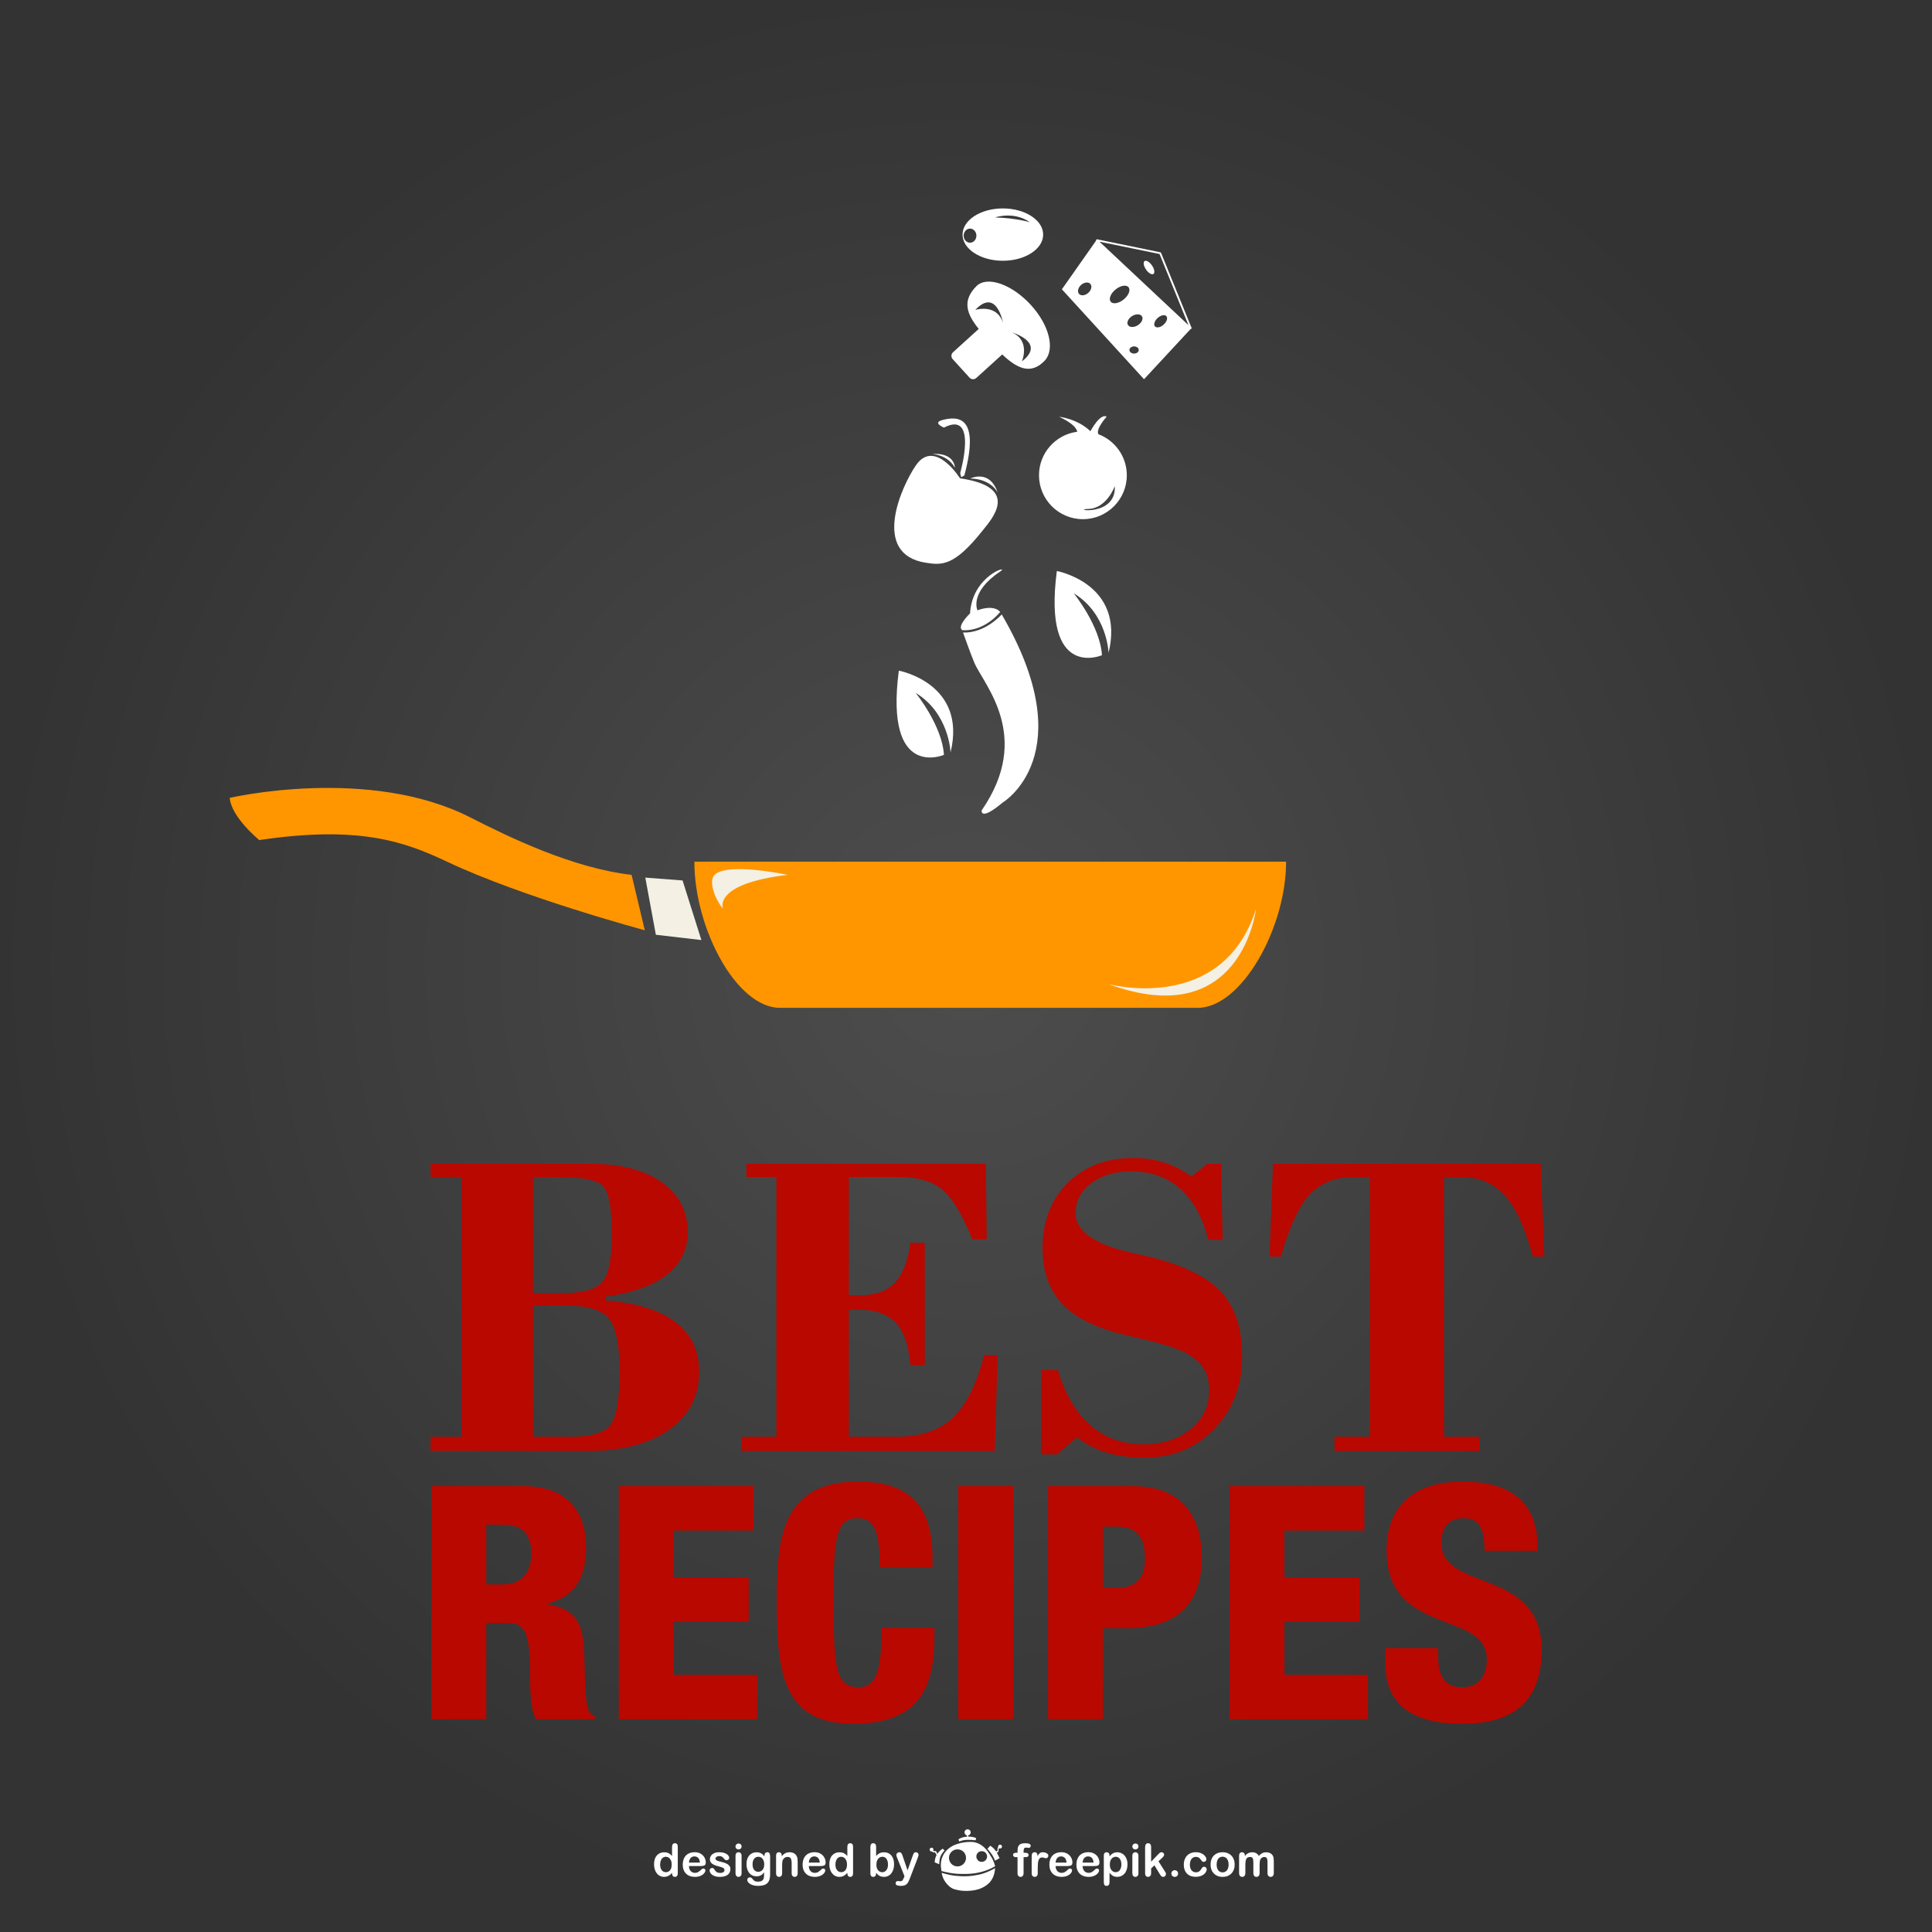 <?xml version="1.0" encoding="UTF-8" standalone="no"?>
<!-- Created with Inkscape (http://www.inkscape.org/) -->

<svg
   xmlns:dc="http://purl.org/dc/elements/1.1/"
   xmlns:cc="http://creativecommons.org/ns#"
   xmlns:rdf="http://www.w3.org/1999/02/22-rdf-syntax-ns#"
   xmlns:svg="http://www.w3.org/2000/svg"
   xmlns="http://www.w3.org/2000/svg"
   xmlns:sodipodi="http://sodipodi.sourceforge.net/DTD/sodipodi-0.dtd"
   xmlns:inkscape="http://www.inkscape.org/namespaces/inkscape"
   version="1.1"
   id="svg2"
   xml:space="preserve"
   width="140"
   height="140"
   viewBox="0 0 140 140"
   sodipodi:docname="logo.svg"
   inkscape:version="0.92.1 r15371"><rect x="0" y="0" width="140" height="140" fill="#808080" stroke="none"/><defs
     id="defs6"><radialGradient
       fx="0"
       fy="0"
       cx="0"
       cy="0"
       r="1"
       gradientUnits="userSpaceOnUse"
       gradientTransform="matrix(400,0,0,-400,400,400)"
       spreadMethod="pad"
       id="radialGradient28"><stop
         style="stop-opacity:1;stop-color:#4d4d4d"
         offset="0"
         id="stop24" /><stop
         style="stop-opacity:1;stop-color:#333333"
         offset="1"
         id="stop26" /></radialGradient><clipPath
       clipPathUnits="userSpaceOnUse"
       id="clipPath38"><path
         d="M 0,800 H 800 V 0 H 0 Z"
         id="path36"
         inkscape:connector-curvature="0" /></clipPath></defs><sodipodi:namedview
     pagecolor="#ffffff"
     bordercolor="#666666"
     borderopacity="1"
     objecttolerance="10"
     gridtolerance="10"
     guidetolerance="10"
     inkscape:pageopacity="0"
     inkscape:pageshadow="2"
     inkscape:window-width="1858"
     inkscape:window-height="1057"
     id="namedview4"
     showgrid="false"
     inkscape:zoom="3.5399997"
     inkscape:cx="166.66984"
     inkscape:cy="77.354949"
     inkscape:window-x="54"
     inkscape:window-y="-8"
     inkscape:window-maximized="1"
     inkscape:current-layer="g12" /><g
     id="g10"
     inkscape:groupmode="layer"
     inkscape:label="13"
     transform="matrix(1.333,0,0,-1.333,0,140)"><g
       id="g12"
       transform="scale(0.188)"><g
         id="g14"
         transform="scale(0.7)"><g
           id="g20"><g
             id="g22"><path
               d="M 0,0 H 800 V 800 H 0 Z"
               style="fill:url(#radialGradient28);stroke:none"
               id="path30"
               inkscape:connector-curvature="0" /></g></g></g></g><g
       id="g32"
       transform="scale(0.131)"><g
         transform="translate(288.143,444.154)"
         id="g40"><path
           inkscape:connector-curvature="0"
           id="path42"
           style="fill:#ff9600;fill-opacity:1;fill-rule:nonzero;stroke:none"
           d="m 0,0 c 0,-27.628 17.426,-60.655 35.556,-60.655 h 173.319 c 18.131,0 36.675,33.027 36.675,60.655" /></g><g
         transform="translate(283.249,436.364)"
         id="g44"><path
           inkscape:connector-curvature="0"
           id="path46"
           style="fill:#f4f0e4;fill-opacity:1;fill-rule:nonzero;stroke:none"
           d="m 0,0 -15.468,1.181 4.385,-23.718 18.887,-2.194 z" /></g><g
         transform="translate(262.1,438.682)"
         id="g48"><path
           inkscape:connector-curvature="0"
           id="path50"
           style="fill:#ff9600;fill-opacity:1;fill-rule:nonzero;stroke:none"
           d="m 0,0 5.471,-22.979 c 0,0 -50.648,13.587 -82.069,28.451 -17.723,8.382 -36.548,15.1 -77.91,8.971 0,0 -11.6,9.411 -12.257,17.51 0,0 57.576,13.395 99.796,-8.099 C -51.129,15.792 -24.73,2.845 0,0" /></g><g
         transform="translate(521.216,424.566)"
         id="g52"><path
           inkscape:connector-curvature="0"
           id="path54"
           style="fill:#f4f0e4;fill-opacity:1;fill-rule:nonzero;stroke:none"
           d="m 0,0 c 0,0 -5.837,-51.613 -61.276,-31.187 0,0 47.27,-12.913 61.276,31.187" /></g><g
         transform="translate(326.877,438.682)"
         id="g56"><path
           inkscape:connector-curvature="0"
           id="path58"
           style="fill:#f4f0e4;fill-opacity:1;fill-rule:nonzero;stroke:none"
           d="m 0,0 c 0,0 -24.982,5.363 -30.346,0 -2.571,-2.569 0,-9.775 3.501,-14.116 0,0 -4.669,10.395 26.845,14.116" /></g><g
         transform="translate(424.061,651.77)"
         id="g60"><path
           inkscape:connector-curvature="0"
           id="path62"
           style="fill:#ffffff;fill-opacity:1;fill-rule:nonzero;stroke:none"
           d="M 0,0 C 0,0 3.729,8.613 -4.185,12.027 -4.185,12.027 10.286,7.876 0,0 m -7.827,15.936 c -2.569,8.227 -11.526,5.42 -11.526,5.42 8.909,9.408 11.526,-5.42 11.526,-5.42 m 11.508,7.512 c -7.829,8.532 -18.15,12.213 -22.59,7.729 -6.068,-6.124 -3.939,-11.579 0.992,-17.719 L -28.594,3.771 C -29.411,3.03 -29.474,1.768 -28.73,0.95 l 6.989,-7.703 C -21,-7.57 -19.737,-7.63 -18.922,-6.89 l 10.758,9.761 c 6.018,-5.697 11.82,-8.683 17.61,-2.591 4.349,4.573 2.063,14.636 -5.765,23.168" /></g><g
         transform="translate(451.623,590.529)"
         id="g64"><path
           inkscape:connector-curvature="0"
           id="path66"
           style="fill:#ffffff;fill-opacity:1;fill-rule:nonzero;stroke:none"
           d="M 0,0 C 7.737,0.25 10.982,9.484 10.982,9.484 11.73,-3.495 -7.738,-0.25 0,0 m 4.186,31.008 c -1.22,2.172 3.426,7.289 3.426,7.289 -2.745,1.545 -6.739,-6.036 -6.739,-6.036 -5.49,5.241 -12.978,5.989 -12.978,5.989 5.743,-2.687 7.249,-4.868 7.507,-6.221 -8.949,-1.156 -15.87,-8.787 -15.87,-18.051 0,-10.063 8.159,-18.222 18.222,-18.222 10.061,0 18.22,8.159 18.22,18.222 0,7.794 -4.905,14.428 -11.788,17.03" /></g><g
         transform="translate(412.911,711.492)"
         id="g68"><path
           inkscape:connector-curvature="0"
           id="path70"
           style="fill:#ffffff;fill-opacity:1;fill-rule:nonzero;stroke:none"
           d="m 0,0 c 0,0 7.738,2.746 14.478,-1.997 0,0 -5.446,1.74 -14.478,1.997 m -10.379,-10.483 c -1.46,0 -2.642,1.31 -2.642,2.928 0,1.617 1.182,2.928 2.642,2.928 1.46,0 2.642,-1.311 2.642,-2.928 0,-1.618 -1.182,-2.928 -2.642,-2.928 M 3.245,3.744 c -9.236,0 -16.724,-4.862 -16.724,-10.857 0,-5.996 7.488,-10.858 16.724,-10.858 9.235,0 16.723,4.862 16.723,10.858 0,5.995 -7.488,10.857 -16.723,10.857" /></g><g
         transform="translate(399.633,539.243)"
         id="g72"><path
           inkscape:connector-curvature="0"
           id="path74"
           style="fill:#ffffff;fill-opacity:1;fill-rule:nonzero;stroke:none"
           d="m 0,0 c 0,0 3.271,-9.232 4.741,-12.638 3.958,-9.174 24.212,-30.451 2.996,-61.151 0,0 -0.8,-4.743 8.71,3.245 0,0 33.525,19.9 -0.395,78.056 C 16.052,7.512 9.177,-0.365 0,0" /></g><g
         transform="translate(399.287,540.254)"
         id="g76"><path
           inkscape:connector-curvature="0"
           id="path78"
           style="fill:#ffffff;fill-opacity:1;fill-rule:nonzero;stroke:none"
           d="m 0,0 c 0,0 8.236,-1.264 15.762,7.512 0,0 -2.128,3.32 -9.449,0.702 0,0 -3.494,7.444 9.449,16.098 C 20.149,27.245 4.19,22.888 3.256,6.939 3.256,6.939 -2.345,1.633 0,0" /></g><g
         transform="translate(457.281,529.833)"
         id="g80"><path
           inkscape:connector-curvature="0"
           id="path82"
           style="fill:#ffffff;fill-opacity:1;fill-rule:nonzero;stroke:none"
           d="m 0,0 c 0,0 -24.71,-10.733 -18.719,34.943 0,0 28.447,-5.241 21.461,-33.946 0,0 -0.494,16.225 -14.471,24.711 0,0 10.982,-13.479 11.729,-25.708" /></g><g
         transform="translate(482.882,667.022)"
         id="g84"><path
           inkscape:connector-curvature="0"
           id="path86"
           style="fill:#ffffff;fill-opacity:1;fill-rule:nonzero;stroke:none"
           d="M 0,0 C -1.306,-1.175 -2.92,-1.508 -3.605,-0.747 -4.289,0.015 -3.784,1.584 -2.476,2.759 -1.17,3.934 0.445,4.268 1.129,3.506 1.813,2.745 1.31,1.175 0,0 m -10.723,-0.26 c -1.602,-0.997 -3.43,-0.954 -4.085,0.097 -0.653,1.052 0.116,2.713 1.72,3.71 1.604,0.997 3.434,0.953 4.085,-0.099 0.656,-1.052 -0.116,-2.711 -1.72,-3.708 m -1.543,-11.76 c -1.067,0 -1.933,0.667 -1.933,1.49 0,0.822 0.866,1.489 1.933,1.489 1.071,0 1.936,-0.667 1.936,-1.489 0,-0.823 -0.865,-1.49 -1.936,-1.49 m -4.316,22.453 c -2.043,-1.657 -4.453,-2.073 -5.384,-0.925 -0.929,1.145 -0.025,3.419 2.019,5.076 2.043,1.657 4.453,2.07 5.384,0.924 0.927,-1.146 0.025,-3.416 -2.019,-5.075 m -14.719,2.72 c -1.296,-1.143 -3.005,-1.325 -3.815,-0.405 -0.812,0.92 -0.418,2.595 0.882,3.737 1.297,1.142 3.007,1.324 3.819,0.404 0.811,-0.921 0.418,-2.595 -0.886,-3.736 m 29.602,16.144 11.996,-29.52 -36.93,34.64 z m 13.36,-30.848 -12.73,31.324 -0.277,0.231 -26.457,5.434 -0.339,-0.653 0.04,-0.037 -14.13,-20.094 34.091,-37.315 19.196,20.694 z" /></g><g
         transform="translate(474.972,693.389)"
         id="g88"><path
           inkscape:connector-curvature="0"
           id="path90"
           style="fill:#ffffff;fill-opacity:1;fill-rule:nonzero;stroke:none"
           d="M 0,0 C -0.681,-0.468 -0.412,-2.045 0.604,-3.521 1.62,-4.999 2.995,-5.815 3.678,-5.347 4.358,-4.878 4.089,-3.301 3.074,-1.825 2.057,-0.348 0.682,0.469 0,0" /></g><g
         transform="translate(398.388,603.237)"
         id="g92"><path
           inkscape:connector-curvature="0"
           id="path94"
           style="fill:#ffffff;fill-opacity:1;fill-rule:nonzero;stroke:none"
           d="m 0,0 c 0,0 -10.495,16.69 -18.304,5.407 -5.782,-8.355 -18.925,-36.821 4.077,-40.435 6.708,-1.054 11.83,-1.492 23.628,13.396 C 13.063,-17.012 25.462,-3.661 0,0" /></g><g
         transform="translate(402.626,603.152)"
         id="g96"><path
           inkscape:connector-curvature="0"
           id="path98"
           style="fill:#ffffff;fill-opacity:1;fill-rule:nonzero;stroke:none"
           d="m 0,0 c 0,0 8.102,4.099 11.412,-5.917 0,0 -2.478,5.73 -11.412,5.917" /></g><g
         transform="translate(398.46,605.432)"
         id="g100"><path
           inkscape:connector-curvature="0"
           id="path102"
           style="fill:#ffffff;fill-opacity:1;fill-rule:nonzero;stroke:none"
           d="m 0,0 c 0,0 7.583,26.25 -6.732,18.854 0,0 -5.038,2.012 -0.581,3.162 6.146,1.586 15.746,1.99 9.032,-23.033 L 0.375,-1.708 Z" /></g><g
         transform="translate(396.265,607.634)"
         id="g104"><path
           inkscape:connector-curvature="0"
           id="path106"
           style="fill:#ffffff;fill-opacity:1;fill-rule:nonzero;stroke:none"
           d="m 0,0 c 0,0 -0.027,6.437 -9.533,5.673 0,0 6.327,-0.06 9.533,-5.673" /></g><g
         transform="translate(391.709,488.483)"
         id="g108"><path
           inkscape:connector-curvature="0"
           id="path110"
           style="fill:#ffffff;fill-opacity:1;fill-rule:nonzero;stroke:none"
           d="m 0,0 c 0,0 -24.711,-10.733 -18.72,34.943 0,0 28.447,-5.241 21.46,-33.945 0,0 -0.494,16.224 -14.471,24.71 0,0 10.983,-13.478 11.731,-25.708" /></g><g
         transform="matrix(2.687,0,0,2.687,221.205,205.537)"
         id="g112"><path
           inkscape:connector-curvature="0"
           id="path114"
           style="fill:#b90800;fill-opacity:1;fill-rule:nonzero;stroke:none"
           d="m 0,0 h 5.929 c 3.088,0 5.097,0.605 6.031,1.816 0.933,1.21 1.399,3.992 1.399,8.345 0,4.065 -0.556,6.763 -1.666,8.096 -1.11,1.333 -3.342,1.999 -6.695,1.999 H 0 Z m 0,22.154 h 4.231 c 3.243,0 5.374,0.556 6.396,1.666 1.022,1.111 1.533,3.554 1.533,7.329 0,4.109 -0.451,6.63 -1.35,7.563 -0.899,0.933 -3.226,1.399 -6.979,1.399 L 0,40.111 Z M -15.825,0 h 4.764 v 40.111 h -4.764 v 2.033 H 8.928 c 4.619,0 8.268,-0.951 10.944,-2.849 2.676,-1.899 4.015,-4.47 4.015,-7.713 0,-2.687 -1.067,-4.869 -3.199,-6.546 -2.132,-1.677 -5.297,-2.814 -9.495,-3.415 v -0.566 c 4.798,-0.4 8.407,-1.527 10.828,-3.381 2.42,-1.855 3.631,-4.403 3.631,-7.646 0,-3.754 -1.544,-6.73 -4.631,-8.928 -3.086,-2.2 -7.273,-3.298 -12.56,-3.298 h -24.286 z" /></g><g
         transform="matrix(2.687,0,0,2.687,307.679,199.63)"
         id="g116"><path
           inkscape:connector-curvature="0"
           id="path118"
           style="fill:#b90800;fill-opacity:1;fill-rule:nonzero;stroke:none"
           d="M 0,0 V 2.198 H 5.397 V 42.31 h -4.63 v 2.032 h 36.979 l 0.132,-11.66 h -2.232 c -1.51,3.775 -3.042,6.324 -4.597,7.645 -1.554,1.321 -3.82,1.983 -6.796,1.983 H 16.59 V 24.086 c 0.179,-0.022 0.384,-0.038 0.617,-0.05 0.233,-0.011 0.549,-0.015 0.949,-0.015 2.422,0 4.254,0.636 5.497,1.914 1.244,1.277 2.055,3.348 2.432,6.213 h 2.232 V 13.227 h -2.232 c -0.244,3.064 -0.999,5.262 -2.265,6.594 -1.266,1.333 -3.242,2 -5.93,2 h -1.3 V 2.198 h 7.43 c 3.665,0 6.53,0.967 8.595,2.899 2.066,1.932 3.687,5.163 4.864,9.695 h 2.099 L 39.113,0 Z" /></g><g
         transform="matrix(2.687,0,0,2.687,432.017,198.195)"
         id="g120"><path
           inkscape:connector-curvature="0"
           id="path122"
           style="fill:#b90800;fill-opacity:1;fill-rule:nonzero;stroke:none"
           d="M 0,0 V 13.026 H 2.6 C 3.732,9.251 5.415,6.397 7.646,4.465 c 2.233,-1.933 4.97,-2.899 8.213,-2.899 2.91,0 5.32,0.778 7.229,2.332 1.91,1.555 2.865,3.533 2.865,5.93 0,1.289 -0.227,2.349 -0.682,3.182 -0.456,0.833 -1.227,1.605 -2.316,2.316 -1.243,0.821 -3.698,1.654 -7.362,2.498 -1.356,0.312 -2.388,0.555 -3.099,0.733 -4.287,1.089 -7.402,2.687 -9.345,4.797 -1.943,2.11 -2.915,4.941 -2.915,8.496 0,4.152 1.293,7.512 3.881,10.077 2.588,2.565 5.97,3.848 10.145,3.848 1.711,0 3.303,-0.239 4.781,-0.716 1.477,-0.478 2.869,-1.194 4.18,-2.149 l 2.432,1.966 h 2.132 L 28.052,33.148 H 25.82 c -0.867,3.444 -2.309,6.065 -4.331,7.864 -2.021,1.799 -4.542,2.697 -7.562,2.697 -2.511,0 -4.571,-0.61 -6.181,-1.832 -1.609,-1.221 -2.415,-2.765 -2.415,-4.63 0,-2.799 2.966,-4.853 8.896,-6.164 0.799,-0.177 1.41,-0.311 1.832,-0.399 5.53,-1.289 9.412,-3.116 11.643,-5.481 2.233,-2.365 3.349,-5.724 3.349,-10.077 0,-4.486 -1.428,-8.213 -4.281,-11.178 -2.855,-2.965 -6.448,-4.447 -10.778,-4.447 -2.198,0 -4.131,0.249 -5.797,0.75 C 8.53,0.75 6.975,1.544 5.531,2.632 L 2.467,0 Z" /></g><g
         transform="matrix(2.687,0,0,2.687,553.766,199.63)"
         id="g124"><path
           inkscape:connector-curvature="0"
           id="path126"
           style="fill:#b90800;fill-opacity:1;fill-rule:nonzero;stroke:none"
           d="M 0,0 V 2.198 H 5.463 V 42.31 H 3.064 c -2.909,0 -5.202,-0.9 -6.879,-2.7 -1.676,-1.798 -3.16,-4.997 -4.448,-9.593 h -1.765 l 0.533,14.325 h 41.344 l 0.566,-14.325 h -1.766 c -1.222,4.463 -2.687,7.629 -4.398,9.494 -1.71,1.865 -3.975,2.799 -6.795,2.799 H 16.923 V 2.198 h 5.464 V 0 Z" /></g><g
         transform="matrix(2.687,0,0,2.687,201.772,144.244)"
         id="g128"><path
           inkscape:connector-curvature="0"
           id="path130"
           style="fill:#b90800;fill-opacity:1;fill-rule:nonzero;stroke:none"
           d="M 0,0 H 2.622 C 6.05,0 6.958,2.57 6.958,4.688 6.958,7.41 5.949,9.226 2.572,9.226 H 0 Z M -8.469,15.175 H 5.748 c 7.209,0 9.679,-4.437 9.679,-9.378 0,-5.242 -2.117,-7.814 -6.049,-8.773 v -0.099 c 5.393,-0.757 5.696,-4.134 5.797,-8.974 0.151,-7.109 0.403,-7.814 1.614,-8.318 v -0.454 H 7.664 c -0.656,1.21 -0.908,3.226 -0.908,7.31 0,6.251 -0.858,7.563 -3.529,7.563 H 0 v -14.873 h -8.469 z" /></g><g
         transform="matrix(2.687,0,0,2.687,256.774,185.019)"
         id="g132"><path
           inkscape:connector-curvature="0"
           id="path134"
           style="fill:#b90800;fill-opacity:1;fill-rule:nonzero;stroke:none"
           d="M 0,0 H 20.82 V -6.856 H 8.469 v -7.21 h 11.596 v -6.856 H 8.469 v -8.218 h 12.906 v -6.856 H 0 Z" /></g><g
         transform="matrix(2.687,0,0,2.687,365.013,151.423)"
         id="g136"><path
           inkscape:connector-curvature="0"
           id="path138"
           style="fill:#b90800;fill-opacity:1;fill-rule:nonzero;stroke:none"
           d="m 0,0 c 0,5.243 -0.606,7.562 -3.428,7.562 -3.379,0 -3.68,-3.226 -3.68,-12.654 0,-10.687 0.352,-13.461 3.882,-13.461 3.125,0 3.478,3.58 3.528,9.176 h 8.167 v -1.26 c 0,-7.764 -2.168,-13.561 -12.654,-13.561 -10.839,0 -11.695,8.116 -11.695,18.955 0,9.225 0.503,18.451 12.502,18.451 7.461,0 11.545,-3.226 11.545,-11.696 V 0 Z" /></g><path
         inkscape:connector-curvature="0"
         id="path140"
         style="fill:#b90800;fill-opacity:1;fill-rule:nonzero;stroke:none;stroke-width:2.687"
         d="M 397.66,185.019 H 420.42 V 88.296 h -22.759 z" /><g
         transform="matrix(2.687,0,0,2.687,457.67,142.89)"
         id="g142"><path
           inkscape:connector-curvature="0"
           id="path144"
           style="fill:#b90800;fill-opacity:1;fill-rule:nonzero;stroke:none"
           d="m 0,0 h 2.319 c 3.378,0 4.185,2.116 4.185,4.536 0,2.774 -0.907,4.892 -4.336,4.892 H 0 Z M -8.469,15.679 H 4.639 c 8.924,0 10.637,-6.453 10.637,-10.941 0,-6.453 -3.076,-10.99 -11.545,-10.99 H 0 v -14.065 h -8.469 z" /></g><g
         transform="matrix(2.687,0,0,2.687,510.235,185.019)"
         id="g146"><path
           inkscape:connector-curvature="0"
           id="path148"
           style="fill:#b90800;fill-opacity:1;fill-rule:nonzero;stroke:none"
           d="M 0,0 H 20.82 V -6.856 H 8.47 v -7.21 h 11.594 v -6.856 H 8.47 v -8.218 h 12.906 v -6.856 H 0 Z" /></g><g
         transform="matrix(2.687,0,0,2.687,596.801,117.827)"
         id="g150"><path
           inkscape:connector-curvature="0"
           id="path152"
           style="fill:#b90800;fill-opacity:1;fill-rule:nonzero;stroke:none"
           d="m 0,0 v -1.26 c 0,-2.722 0.755,-4.79 3.679,-4.79 2.975,0 3.832,2.219 3.832,4.285 0,7.764 -15.477,3.428 -15.477,16.889 0,5.747 3.075,10.587 11.797,10.587 8.47,0 11.495,-4.285 11.495,-9.831 V 15.023 H 7.158 c 0,1.714 -0.201,2.975 -0.705,3.782 -0.505,0.857 -1.311,1.26 -2.572,1.26 -2.116,0 -3.378,-1.26 -3.378,-3.882 0,-7.512 15.477,-3.731 15.477,-16.435 0,-8.167 -4.536,-11.443 -12.301,-11.443 -6.15,0 -11.846,1.864 -11.846,9.376 V 0 Z" /></g><g
         transform="translate(273.935,28.002)"
         id="g154"><path
           inkscape:connector-curvature="0"
           id="path156"
           style="fill:#ffffff;fill-opacity:1;fill-rule:evenodd;stroke:none"
           d="m 0,0 c 0,-0.68 0.104,-1.258 0.318,-1.736 0.211,-0.481 0.502,-0.84 0.869,-1.08 0.366,-0.248 0.77,-0.37 1.208,-0.37 H 2.402 V -5.061 C 2.154,-5.104 1.895,-5.129 1.621,-5.129 c -0.601,0 -1.16,0.127 -1.672,0.381 -0.513,0.256 -0.959,0.619 -1.332,1.094 -0.375,0.468 -0.658,1.027 -0.853,1.666 -0.194,0.64 -0.289,1.332 -0.289,2.076 0,1.57 0.382,2.795 1.152,3.676 0.768,0.877 1.777,1.314 3.027,1.314 0.268,0 0.516,-0.017 0.748,-0.049 V 3.217 H 2.377 C 1.916,3.217 1.504,3.09 1.143,2.828 0.779,2.566 0.5,2.188 0.301,1.699 0.1,1.215 0,0.646 0,0 m 2.402,-3.186 c 0.438,0 0.84,0.118 1.202,0.346 0.367,0.233 0.66,0.582 0.878,1.059 0.215,0.48 0.325,1.072 0.325,1.781 0,0.674 -0.11,1.248 -0.325,1.73 C 4.264,2.213 3.969,2.586 3.596,2.836 3.232,3.09 2.836,3.211 2.402,3.217 V 5.029 C 2.813,4.971 3.172,4.863 3.488,4.705 3.988,4.457 4.475,4.07 4.945,3.561 V 7.27 c 0,0.519 0.104,0.906 0.311,1.173 0.207,0.268 0.498,0.395 0.877,0.395 0.381,0 0.678,-0.121 0.879,-0.367 0.211,-0.241 0.31,-0.6 0.31,-1.069 V -3.689 c 0,-0.481 -0.109,-0.84 -0.328,-1.081 -0.223,-0.24 -0.512,-0.359 -0.861,-0.359 -0.344,0 -0.627,0.121 -0.852,0.373 -0.224,0.244 -0.336,0.604 -0.336,1.067 v 0.248 c -0.338,-0.393 -0.672,-0.7 -1,-0.944 C 3.617,-4.629 3.264,-4.812 2.875,-4.943 2.725,-4.988 2.564,-5.029 2.402,-5.061 Z" /></g><g
         transform="translate(285.888,28.799)"
         id="g158"><path
           inkscape:connector-curvature="0"
           id="path160"
           style="fill:#ffffff;fill-opacity:1;fill-rule:evenodd;stroke:none"
           d="M 0,0 H 2.275 V -1.432 H 0 C 0.002,-2 0.115,-2.504 0.34,-2.939 0.562,-3.379 0.859,-3.705 1.236,-3.922 1.555,-4.117 1.898,-4.223 2.275,-4.248 v -1.674 c -1.492,0.049 -2.658,0.512 -3.505,1.379 -0.901,0.922 -1.346,2.172 -1.346,3.746 0,0.746 0.109,1.436 0.332,2.072 0.221,0.635 0.543,1.182 0.967,1.637 0.422,0.451 0.947,0.799 1.568,1.045 0.596,0.232 1.26,0.352 1.984,0.359 V 2.568 H 2.271 C 1.645,2.568 1.129,2.354 0.727,1.924 0.324,1.486 0.08,0.846 0,0 m 2.275,-5.922 v 1.674 c 0.063,-0.006 0.125,-0.01 0.188,-0.01 0.303,0 0.576,0.035 0.824,0.108 0.248,0.064 0.486,0.181 0.725,0.334 0.232,0.146 0.447,0.308 0.644,0.478 0.198,0.174 0.448,0.406 0.764,0.701 0.131,0.11 0.314,0.168 0.551,0.168 0.258,0 0.468,-0.07 0.629,-0.213 0.16,-0.14 0.238,-0.341 0.238,-0.597 C 6.838,-3.508 6.752,-3.77 6.572,-4.08 6.393,-4.381 6.125,-4.676 5.764,-4.953 5.408,-5.232 4.959,-5.463 4.41,-5.65 3.865,-5.832 3.244,-5.926 2.535,-5.926 c -0.088,0 -0.174,0.002 -0.26,0.004 m 0,5.922 h 2.28 C 4.496,0.857 4.264,1.502 3.857,1.926 3.459,2.352 2.928,2.566 2.275,2.568 V 4.316 H 2.354 C 3.338,4.316 4.178,4.115 4.881,3.695 5.588,3.279 6.111,2.744 6.463,2.09 6.812,1.434 6.984,0.762 6.984,0.078 6.984,-0.549 6.805,-0.965 6.443,-1.15 6.078,-1.336 5.572,-1.432 4.916,-1.432 H 2.275 Z" /></g><g
         transform="translate(303.093,26.162)"
         id="g162"><path
           inkscape:connector-curvature="0"
           id="path164"
           style="fill:#ffffff;fill-opacity:1;fill-rule:evenodd;stroke:none"
           d="m 0,0 c 0,-0.691 -0.172,-1.285 -0.508,-1.779 -0.342,-0.496 -0.84,-0.873 -1.494,-1.129 -0.662,-0.254 -1.469,-0.381 -2.412,-0.381 -0.902,0 -1.678,0.141 -2.322,0.414 -0.651,0.277 -1.119,0.627 -1.428,1.037 -0.307,0.412 -0.459,0.83 -0.459,1.248 0,0.279 0.094,0.512 0.293,0.709 0.197,0.197 0.443,0.297 0.748,0.297 0.262,0 0.465,-0.066 0.607,-0.199 0.143,-0.119 0.276,-0.307 0.407,-0.537 0.256,-0.448 0.564,-0.784 0.922,-1.004 0.361,-0.223 0.849,-0.334 1.472,-0.334 0.502,0 0.916,0.113 1.238,0.334 0.323,0.228 0.485,0.48 0.485,0.771 0,0.446 -0.168,0.766 -0.504,0.969 -0.334,0.199 -0.885,0.398 -1.652,0.58 -0.866,0.215 -1.573,0.436 -2.114,0.676 -0.543,0.238 -0.976,0.549 -1.302,0.935 -0.329,0.387 -0.489,0.864 -0.489,1.43 0,0.498 0.149,0.979 0.451,1.43 0.299,0.443 0.745,0.801 1.331,1.07 0.585,0.27 1.294,0.399 2.123,0.399 0.652,0 1.234,-0.065 1.752,-0.202 0.523,-0.132 0.955,-0.316 1.3,-0.545 0.35,-0.226 0.612,-0.478 0.791,-0.753 C -0.582,5.158 -0.49,4.891 -0.49,4.625 -0.49,4.336 -0.588,4.1 -0.779,3.916 -0.973,3.736 -1.25,3.641 -1.605,3.641 c -0.258,0 -0.475,0.07 -0.663,0.218 -0.175,0.147 -0.386,0.368 -0.619,0.662 -0.189,0.247 -0.412,0.45 -0.67,0.592 -0.261,0.149 -0.609,0.225 -1.05,0.225 -0.457,0 -0.834,-0.102 -1.135,-0.297 C -6.041,4.854 -6.191,4.609 -6.191,4.324 -6.191,4.057 -6.08,3.84 -5.859,3.674 -5.639,3.502 -5.344,3.359 -4.967,3.25 -4.594,3.143 -4.072,3.008 -3.418,2.846 -2.641,2.656 -2,2.434 -1.508,2.166 -1.01,1.9 -0.639,1.59 -0.385,1.23 -0.127,0.869 0,0.459 0,0" /></g><g
         transform="translate(306.491,34.268)"
         id="g166"><path
           inkscape:connector-curvature="0"
           id="path168"
           style="fill:#ffffff;fill-opacity:1;fill-rule:evenodd;stroke:none"
           d="m 0,0 c -0.352,0 -0.648,0.113 -0.896,0.324 -0.25,0.215 -0.375,0.518 -0.375,0.912 0,0.354 0.128,0.651 0.382,0.881 C -0.637,2.35 -0.338,2.461 0,2.461 0.324,2.461 0.611,2.357 0.865,2.152 1.117,1.937 1.242,1.635 1.242,1.236 1.242,0.85 1.119,0.549 0.875,0.328 0.629,0.117 0.336,0 0,0 m 1.242,-2.592 v -7.273 c 0,-0.504 -0.119,-0.883 -0.357,-1.143 -0.239,-0.26 -0.545,-0.387 -0.914,-0.387 -0.367,0 -0.668,0.129 -0.897,0.399 -0.232,0.262 -0.345,0.642 -0.345,1.131 v 7.195 c 0,0.498 0.113,0.877 0.345,1.123 0.229,0.252 0.53,0.377 0.897,0.377 0.369,0 0.674,-0.125 0.914,-0.377 0.238,-0.246 0.357,-0.599 0.357,-1.045" /></g><g
         transform="translate(314.714,20.895)"
         id="g170"><path
           inkscape:connector-curvature="0"
           id="path172"
           style="fill:#ffffff;fill-opacity:1;fill-rule:evenodd;stroke:none"
           d="m 0,0 v -1.75 l -0.172,-0.002 c -0.863,0 -1.639,0.121 -2.32,0.365 -0.684,0.241 -1.205,0.557 -1.576,0.938 -0.368,0.387 -0.549,0.779 -0.549,1.185 0,0.311 0.103,0.555 0.308,0.746 0.209,0.198 0.459,0.293 0.756,0.293 0.367,0 0.692,-0.16 0.969,-0.484 0.135,-0.166 0.271,-0.336 0.418,-0.504 0.146,-0.164 0.305,-0.312 0.48,-0.433 0.172,-0.12 0.385,-0.209 0.631,-0.266 0.244,-0.057 0.528,-0.09 0.848,-0.09 0.068,0 0.139,0 0.207,0.002 m -2.422,7.172 c 0,-1.014 0.223,-1.789 0.672,-2.311 C -1.305,4.344 -0.729,4.08 -0.023,4.08 H 0 V 2.275 C -0.246,2.23 -0.504,2.209 -0.777,2.209 c -0.842,0 -1.58,0.217 -2.209,0.646 -0.631,0.428 -1.114,1.032 -1.45,1.809 -0.339,0.772 -0.505,1.664 -0.505,2.68 0,0.75 0.103,1.435 0.304,2.041 0.209,0.609 0.498,1.125 0.881,1.541 0.383,0.42 0.822,0.732 1.32,0.945 0.495,0.207 1.04,0.315 1.639,0.315 0.281,0 0.547,-0.02 0.797,-0.063 v -1.799 h -0.043 c -0.719,0 -1.297,-0.271 -1.728,-0.818 C -2.201,8.957 -2.422,8.184 -2.422,7.172 M 0,4.08 C 0.408,4.086 0.799,4.197 1.158,4.414 1.531,4.641 1.838,4.975 2.066,5.43 2.305,5.883 2.42,6.428 2.42,7.072 2.42,8.102 2.193,8.896 1.74,9.469 1.299,10.031 0.717,10.313 0,10.324 v 1.799 c 0.387,-0.066 0.74,-0.184 1.055,-0.344 0.519,-0.273 1.006,-0.705 1.457,-1.287 v 0.342 c 0,0.434 0.103,0.771 0.322,1.008 0.213,0.246 0.49,0.361 0.824,0.361 0.487,0 0.811,-0.16 0.971,-0.476 0.156,-0.309 0.236,-0.764 0.236,-1.366 V 3.057 C 4.865,2.225 4.779,1.502 4.6,0.9 4.422,0.297 4.141,-0.195 3.742,-0.592 3.352,-0.982 2.84,-1.277 2.201,-1.467 1.604,-1.645 0.869,-1.74 0,-1.75 V 0 C 0.549,0.02 0.984,0.105 1.307,0.268 1.668,0.451 1.918,0.703 2.064,1.029 2.209,1.359 2.285,1.709 2.316,2.074 2.338,2.445 2.359,3.045 2.375,3.867 1.984,3.33 1.535,2.914 1.027,2.633 0.721,2.463 0.381,2.342 0,2.275 Z" /></g><g
         transform="translate(324.407,31.711)"
         id="g174"><path
           inkscape:connector-curvature="0"
           id="path176"
           style="fill:#ffffff;fill-opacity:1;fill-rule:evenodd;stroke:none"
           d="m 0,0 v -0.307 c 0.445,0.586 0.932,1.016 1.455,1.284 0.524,0.273 1.125,0.41 1.811,0.41 0.662,0 1.254,-0.143 1.777,-0.426 0.518,-0.293 0.908,-0.703 1.166,-1.229 0.168,-0.308 0.275,-0.64 0.322,-0.994 0.051,-0.361 0.076,-0.81 0.076,-1.363 v -4.684 c 0,-0.503 -0.117,-0.882 -0.345,-1.142 -0.231,-0.26 -0.53,-0.387 -0.899,-0.387 -0.375,0 -0.676,0.129 -0.91,0.399 -0.234,0.261 -0.349,0.642 -0.349,1.13 v 4.194 c 0,0.822 -0.118,1.463 -0.348,1.902 -0.229,0.438 -0.69,0.656 -1.379,0.656 -0.445,0 -0.854,-0.134 -1.221,-0.396 -0.371,-0.266 -0.64,-0.635 -0.81,-1.102 -0.125,-0.379 -0.19,-1.082 -0.19,-2.101 v -3.153 c 0,-0.505 -0.119,-0.892 -0.349,-1.148 -0.241,-0.254 -0.545,-0.381 -0.92,-0.381 -0.362,0 -0.657,0.129 -0.895,0.399 -0.23,0.261 -0.346,0.642 -0.346,1.13 v 7.274 c 0,0.476 0.104,0.834 0.313,1.07 0.207,0.236 0.492,0.352 0.855,0.352 0.217,0 0.42,-0.049 0.596,-0.157 C -0.412,1.127 -0.268,0.975 -0.162,0.764 -0.051,0.555 0,0.301 0,0" /></g><g
         transform="translate(335.624,28.799)"
         id="g178"><path
           inkscape:connector-curvature="0"
           id="path180"
           style="fill:#ffffff;fill-opacity:1;fill-rule:evenodd;stroke:none"
           d="M 0,0 H 2.279 V -1.432 H 0 C 0.002,-2 0.117,-2.504 0.344,-2.939 c 0.218,-0.44 0.521,-0.766 0.89,-0.983 0.321,-0.195 0.668,-0.301 1.045,-0.326 v -1.674 c -1.494,0.049 -2.658,0.512 -3.508,1.379 -0.894,0.922 -1.345,2.172 -1.345,3.746 0,0.746 0.115,1.436 0.332,2.072 0.221,0.635 0.545,1.182 0.971,1.637 0.421,0.451 0.941,0.799 1.564,1.045 0.598,0.232 1.26,0.352 1.986,0.359 V 2.568 H 2.271 C 1.646,2.568 1.133,2.354 0.727,1.924 0.326,1.486 0.084,0.846 0,0 m 2.279,-5.922 v 1.674 c 0.061,-0.006 0.121,-0.01 0.186,-0.01 0.305,0 0.572,0.035 0.826,0.108 0.25,0.064 0.486,0.181 0.723,0.334 0.234,0.146 0.449,0.308 0.644,0.478 0.197,0.174 0.451,0.406 0.766,0.701 0.131,0.11 0.314,0.168 0.551,0.168 0.259,0 0.464,-0.07 0.629,-0.213 0.158,-0.14 0.24,-0.341 0.24,-0.597 0,-0.229 -0.088,-0.491 -0.27,-0.801 C 6.396,-4.381 6.127,-4.676 5.768,-4.953 5.41,-5.232 4.961,-5.463 4.412,-5.65 3.869,-5.832 3.244,-5.926 2.543,-5.926 c -0.094,0 -0.178,0.002 -0.264,0.004 M 2.279,0 H 4.561 C 4.496,0.857 4.264,1.502 3.859,1.926 3.463,2.352 2.932,2.566 2.279,2.568 V 4.316 H 2.355 C 3.34,4.316 4.18,4.115 4.885,3.695 5.586,3.279 6.113,2.744 6.463,2.09 6.814,1.434 6.99,0.762 6.99,0.078 6.99,-0.549 6.809,-0.965 6.445,-1.15 6.084,-1.336 5.578,-1.432 4.918,-1.432 H 2.279 Z" /></g><g
         transform="translate(346.677,28.002)"
         id="g182"><path
           inkscape:connector-curvature="0"
           id="path184"
           style="fill:#ffffff;fill-opacity:1;fill-rule:evenodd;stroke:none"
           d="m 0,0 c 0,-0.68 0.105,-1.258 0.316,-1.736 0.215,-0.481 0.504,-0.84 0.87,-1.08 0.371,-0.248 0.775,-0.37 1.209,-0.37 H 2.404 V -5.061 C 2.156,-5.104 1.895,-5.129 1.621,-5.129 c -0.601,0 -1.16,0.127 -1.672,0.381 -0.513,0.256 -0.955,0.619 -1.33,1.094 -0.375,0.468 -0.66,1.027 -0.853,1.666 -0.192,0.64 -0.291,1.332 -0.291,2.076 0,1.57 0.38,2.795 1.152,3.676 0.766,0.877 1.779,1.314 3.033,1.314 0.262,0 0.51,-0.017 0.744,-0.049 V 3.217 H 2.375 C 1.918,3.217 1.506,3.09 1.141,2.828 0.777,2.566 0.498,2.188 0.299,1.699 0.1,1.215 0,0.646 0,0 m 2.404,-3.186 c 0.44,0.002 0.84,0.12 1.203,0.346 0.362,0.233 0.655,0.582 0.873,1.059 0.221,0.48 0.331,1.072 0.331,1.781 0,0.674 -0.11,1.248 -0.331,1.73 C 4.262,2.213 3.969,2.586 3.596,2.836 3.236,3.088 2.838,3.211 2.404,3.217 V 5.029 C 2.813,4.971 3.176,4.863 3.488,4.705 3.988,4.457 4.473,4.07 4.947,3.561 V 7.27 c 0,0.519 0.104,0.906 0.307,1.173 0.207,0.268 0.5,0.395 0.883,0.395 0.381,0 0.668,-0.121 0.877,-0.367 0.207,-0.241 0.31,-0.6 0.31,-1.069 V -3.689 c 0,-0.481 -0.109,-0.84 -0.33,-1.081 -0.224,-0.24 -0.512,-0.359 -0.857,-0.359 -0.346,0 -0.631,0.121 -0.854,0.373 -0.226,0.244 -0.336,0.604 -0.336,1.067 v 0.248 C 4.605,-3.834 4.275,-4.141 3.943,-4.385 3.615,-4.629 3.26,-4.812 2.879,-4.943 2.729,-4.988 2.572,-5.029 2.404,-5.061 Z" /></g><g
         transform="translate(363.685,27.934)"
         id="g186"><path
           inkscape:connector-curvature="0"
           id="path188"
           style="fill:#ffffff;fill-opacity:1;fill-rule:evenodd;stroke:none"
           d="m 0,0 c 0,-1.004 0.229,-1.771 0.682,-2.309 0.445,-0.519 1.015,-0.789 1.72,-0.808 v -1.885 c -0.127,0.02 -0.25,0.047 -0.373,0.082 -0.34,0.09 -0.629,0.215 -0.871,0.363 -0.236,0.151 -0.443,0.305 -0.613,0.467 -0.168,0.156 -0.391,0.397 -0.666,0.717 v -0.248 c 0,-0.477 -0.108,-0.832 -0.346,-1.08 -0.219,-0.24 -0.51,-0.36 -0.861,-0.36 -0.356,0 -0.641,0.12 -0.852,0.36 -0.213,0.248 -0.32,0.603 -0.32,1.08 V 7.361 c 0,0.506 0.105,0.891 0.309,1.151 0.211,0.267 0.492,0.394 0.863,0.394 0.389,0 0.685,-0.123 0.896,-0.375 0.205,-0.25 0.311,-0.603 0.311,-1.06 V 3.629 c 0.471,0.494 0.953,0.867 1.443,1.125 0.317,0.17 0.676,0.281 1.08,0.342 V 3.283 C 1.957,3.27 1.561,3.141 1.205,2.896 0.832,2.635 0.533,2.256 0.32,1.76 0.105,1.264 0,0.68 0,0 m 2.402,-3.117 h 0.084 c 0.633,0 1.178,0.277 1.633,0.824 0.461,0.551 0.688,1.338 0.688,2.361 0,0.668 -0.094,1.237 -0.282,1.719 C 4.332,2.266 4.062,2.635 3.711,2.896 3.363,3.158 2.951,3.285 2.486,3.285 c -0.029,0 -0.054,0 -0.084,-0.002 v 1.813 c 0.235,0.033 0.483,0.05 0.748,0.05 0.836,0 1.567,-0.199 2.2,-0.593 C 5.977,4.162 6.463,3.588 6.809,2.828 7.16,2.082 7.33,1.187 7.33,0.156 7.33,-0.611 7.236,-1.309 7.041,-1.941 6.848,-2.576 6.566,-3.129 6.197,-3.592 5.83,-4.061 5.381,-4.424 4.857,-4.68 4.332,-4.934 3.756,-5.061 3.123,-5.061 c -0.25,0 -0.486,0.022 -0.721,0.059 z" /></g><g
         transform="translate(375.104,22.561)"
         id="g190"><path
           inkscape:connector-curvature="0"
           id="path192"
           style="fill:#ffffff;fill-opacity:1;fill-rule:evenodd;stroke:none"
           d="M 0,0 0.234,0.562 -2.865,8.355 C -3.051,8.807 -3.15,9.131 -3.15,9.33 c 0,0.213 0.06,0.422 0.17,0.604 0.105,0.183 0.257,0.328 0.453,0.439 0.191,0.109 0.394,0.164 0.603,0.164 0.365,0 0.633,-0.113 0.82,-0.342 0.182,-0.23 0.348,-0.562 0.493,-0.99 L 1.514,3.012 3.529,8.77 c 0.162,0.468 0.309,0.832 0.436,1.099 0.129,0.262 0.264,0.44 0.41,0.529 0.145,0.096 0.346,0.139 0.611,0.139 0.19,0 0.371,-0.049 0.545,-0.156 C 5.711,10.285 5.846,10.146 5.937,9.975 6.035,9.807 6.084,9.625 6.084,9.434 6.059,9.324 6.016,9.154 5.965,8.939 5.908,8.719 5.836,8.496 5.76,8.281 L 2.48,-0.301 C 2.199,-1.064 1.922,-1.65 1.648,-2.08 1.385,-2.512 1.027,-2.84 0.578,-3.072 0.135,-3.301 -0.471,-3.418 -1.223,-3.418 c -0.736,0 -1.291,0.084 -1.658,0.238 -0.369,0.16 -0.551,0.451 -0.551,0.877 0,0.287 0.084,0.51 0.26,0.67 0.176,0.158 0.432,0.233 0.781,0.233 0.131,0 0.266,-0.018 0.395,-0.055 0.16,-0.035 0.299,-0.053 0.414,-0.053 0.287,0 0.518,0.039 0.68,0.131 0.168,0.078 0.316,0.231 0.449,0.441 C -0.322,-0.723 -0.17,-0.41 0,0" /></g><g
         transform="translate(421.647,32.881)"
         id="g194"><path
           inkscape:connector-curvature="0"
           id="path196"
           style="fill:#ffffff;fill-opacity:1;fill-rule:evenodd;stroke:none"
           d="m 0,0 h 0.6 v 0.754 c 0,0.789 0.103,1.408 0.304,1.875 0.192,0.461 0.535,0.803 1.008,1.01 0.481,0.215 1.129,0.32 1.963,0.32 1.463,0 2.199,-0.357 2.199,-1.076 C 6.074,2.652 5.996,2.451 5.842,2.281 5.689,2.117 5.51,2.031 5.299,2.031 5.199,2.031 5.027,2.051 4.793,2.092 4.553,2.125 4.352,2.145 4.182,2.145 3.727,2.145 3.438,2.012 3.311,1.744 3.182,1.477 3.113,1.092 3.113,0.6 V 0 H 3.732 C 4.693,0 5.174,-0.295 5.174,-0.867 5.174,-1.275 5.045,-1.539 4.787,-1.65 4.533,-1.76 4.182,-1.824 3.732,-1.824 H 3.113 v -6.655 c 0,-0.496 -0.119,-0.875 -0.353,-1.14 -0.233,-0.262 -0.541,-0.389 -0.918,-0.389 -0.352,0 -0.651,0.127 -0.885,0.389 -0.24,0.265 -0.357,0.644 -0.357,1.14 v 6.655 h -0.692 c -0.375,0 -0.658,0.092 -0.865,0.263 -0.203,0.166 -0.305,0.385 -0.305,0.655 C -1.262,-0.301 -0.842,0 0,0" /></g><g
         transform="translate(430.632,26.506)"
         id="g198"><path
           inkscape:connector-curvature="0"
           id="path200"
           style="fill:#ffffff;fill-opacity:1;fill-rule:evenodd;stroke:none"
           d="m 0,0 v -2.104 c 0,-0.505 -0.119,-0.892 -0.355,-1.148 -0.243,-0.254 -0.541,-0.381 -0.918,-0.381 -0.358,0 -0.661,0.127 -0.891,0.387 -0.231,0.26 -0.348,0.639 -0.348,1.142 v 7.002 c 0,1.131 0.405,1.694 1.219,1.694 0.418,0 0.725,-0.129 0.906,-0.395 0.184,-0.26 0.283,-0.652 0.305,-1.17 0.299,0.518 0.609,0.91 0.926,1.17 C 1.16,6.463 1.58,6.592 2.111,6.592 2.637,6.592 3.15,6.463 3.648,6.197 4.148,5.937 4.395,5.584 4.395,5.152 4.395,4.842 4.293,4.59 4.08,4.387 3.865,4.189 3.639,4.09 3.391,4.09 3.297,4.09 3.076,4.146 2.723,4.256 2.371,4.373 2.059,4.43 1.785,4.43 1.416,4.43 1.117,4.332 0.889,4.135 0.654,3.945 0.471,3.658 0.338,3.279 0.213,2.896 0.123,2.441 0.076,1.916 0.025,1.395 0,0.754 0,0" /></g><g
         transform="translate(438.032,28.799)"
         id="g202"><path
           inkscape:connector-curvature="0"
           id="path204"
           style="fill:#ffffff;fill-opacity:1;fill-rule:evenodd;stroke:none"
           d="M 0,0 H 2.277 V -1.432 H 0 C 0.008,-2 0.117,-2.504 0.34,-2.939 c 0.228,-0.44 0.523,-0.766 0.9,-0.983 0.315,-0.195 0.664,-0.301 1.037,-0.326 v -1.674 c -1.49,0.049 -2.66,0.512 -3.504,1.379 -0.896,0.922 -1.347,2.172 -1.347,3.746 0,0.746 0.111,1.436 0.334,2.072 0.222,0.635 0.541,1.182 0.965,1.637 0.423,0.451 0.947,0.799 1.566,1.045 0.6,0.232 1.26,0.352 1.986,0.359 V 2.568 H 2.273 C 1.648,2.568 1.133,2.354 0.723,1.924 0.328,1.486 0.084,0.846 0,0 m 2.277,-5.922 v 1.674 c 0.061,-0.006 0.127,-0.01 0.19,-0.01 0.301,0 0.574,0.035 0.822,0.108 0.25,0.064 0.494,0.181 0.725,0.334 0.236,0.146 0.449,0.308 0.646,0.478 0.195,0.174 0.457,0.406 0.76,0.701 0.135,0.11 0.32,0.168 0.56,0.168 0.25,0 0.463,-0.07 0.624,-0.213 0.158,-0.14 0.238,-0.341 0.238,-0.597 C 6.842,-3.508 6.754,-3.77 6.578,-4.08 6.395,-4.381 6.127,-4.676 5.775,-4.953 5.412,-5.232 4.961,-5.463 4.414,-5.65 3.869,-5.832 3.248,-5.926 2.541,-5.926 c -0.092,0 -0.176,0.002 -0.264,0.004 m 0,5.922 h 2.28 C 4.492,0.857 4.264,1.502 3.863,1.926 3.463,2.352 2.932,2.566 2.277,2.568 v 1.748 h 0.084 c 0.977,0 1.815,-0.201 2.52,-0.621 C 5.586,3.279 6.113,2.744 6.467,2.09 6.814,1.434 6.992,0.762 6.992,0.078 6.992,-0.549 6.811,-0.965 6.445,-1.15 6.086,-1.336 5.578,-1.432 4.918,-1.432 H 2.277 Z" /></g><g
         transform="translate(449.239,28.799)"
         id="g206"><path
           inkscape:connector-curvature="0"
           id="path208"
           style="fill:#ffffff;fill-opacity:1;fill-rule:evenodd;stroke:none"
           d="M 0,0 H 2.283 V -1.432 H 0 C 0.01,-2 0.125,-2.504 0.346,-2.939 c 0.226,-0.44 0.521,-0.766 0.896,-0.983 0.32,-0.195 0.666,-0.301 1.041,-0.326 v -1.674 c -1.49,0.049 -2.658,0.512 -3.504,1.379 -0.9,0.922 -1.347,2.172 -1.347,3.746 0,0.746 0.115,1.436 0.33,2.072 0.224,0.635 0.545,1.182 0.97,1.637 0.42,0.451 0.94,0.799 1.567,1.045 0.597,0.232 1.263,0.352 1.984,0.359 V 2.568 H 2.277 C 1.65,2.568 1.137,2.354 0.734,1.924 0.332,1.486 0.086,0.846 0,0 m 2.283,-5.922 v 1.674 c 0.059,-0.008 0.121,-0.01 0.186,-0.01 0.306,0 0.574,0.035 0.822,0.108 0.254,0.064 0.494,0.181 0.725,0.334 0.234,0.146 0.451,0.308 0.65,0.478 0.193,0.174 0.453,0.406 0.764,0.701 0.131,0.11 0.308,0.168 0.55,0.168 0.264,0 0.473,-0.07 0.631,-0.213 0.153,-0.14 0.235,-0.341 0.235,-0.597 C 6.846,-3.508 6.76,-3.77 6.582,-4.08 6.404,-4.381 6.131,-4.676 5.771,-4.953 5.414,-5.232 4.961,-5.463 4.42,-5.65 3.875,-5.832 3.252,-5.926 2.543,-5.926 c -0.086,0 -0.174,0.002 -0.26,0.004 M 2.283,0 H 4.561 C 4.494,0.857 4.264,1.502 3.871,1.926 3.465,2.352 2.939,2.566 2.283,2.568 v 1.748 h 0.074 c 0.985,0 1.83,-0.201 2.532,-0.621 C 5.588,3.279 6.121,2.744 6.471,2.09 6.818,1.434 6.994,0.762 6.994,0.078 6.994,-0.549 6.812,-0.965 6.453,-1.15 6.092,-1.336 5.586,-1.432 4.922,-1.432 H 2.283 Z" /></g><g
         transform="translate(462.948,31.217)"
         id="g210"><path
           inkscape:connector-curvature="0"
           id="path212"
           style="fill:#ffffff;fill-opacity:1;fill-rule:evenodd;stroke:none"
           d="m 0,0 c -0.664,-0.016 -1.227,-0.287 -1.686,-0.816 -0.48,-0.549 -0.716,-1.35 -0.716,-2.416 0,-0.998 0.236,-1.774 0.715,-2.332 C -1.24,-6.105 -0.674,-6.383 0,-6.4 v -1.893 c -0.428,0.064 -0.805,0.193 -1.125,0.385 -0.49,0.285 -0.959,0.707 -1.4,1.271 v -3.777 c 0,-1.107 -0.405,-1.66 -1.2,-1.66 -0.478,0 -0.789,0.144 -0.947,0.429 -0.15,0.284 -0.226,0.704 -0.226,1.25 V 0.459 c 0,0.477 0.107,0.834 0.308,1.07 0.215,0.237 0.496,0.352 0.865,0.352 0.352,0 0.641,-0.115 0.866,-0.361 0.226,-0.243 0.334,-0.594 0.334,-1.045 V 0.17 c 0.478,0.582 0.97,1.014 1.48,1.287 0.32,0.17 0.668,0.287 1.045,0.35 z M 2.404,-3.186 C 2.404,-2.52 2.305,-1.953 2.1,-1.475 1.896,-0.998 1.619,-0.629 1.258,-0.379 0.904,-0.121 0.502,0.002 0.066,0.002 L 0,0 V 1.807 C 0.217,1.846 0.443,1.863 0.68,1.863 1.457,1.863 2.166,1.664 2.822,1.266 3.475,0.861 3.988,0.283 4.369,-0.484 4.74,-1.25 4.93,-2.158 4.93,-3.215 4.93,-3.984 4.818,-4.695 4.605,-5.348 4.383,-5.99 4.086,-6.539 3.705,-6.975 3.322,-7.41 2.873,-7.756 2.361,-7.988 1.838,-8.225 1.281,-8.344 0.68,-8.344 0.443,-8.344 0.213,-8.326 0,-8.293 V -6.4 h 0.066 c 0.422,0 0.805,0.121 1.163,0.369 0.355,0.24 0.64,0.599 0.853,1.086 0.209,0.488 0.322,1.074 0.322,1.759" /></g><g
         transform="translate(471.173,34.268)"
         id="g214"><path
           inkscape:connector-curvature="0"
           id="path216"
           style="fill:#ffffff;fill-opacity:1;fill-rule:evenodd;stroke:none"
           d="m 0,0 c -0.357,0 -0.658,0.113 -0.904,0.324 -0.244,0.215 -0.371,0.518 -0.371,0.912 0,0.354 0.127,0.651 0.379,0.881 C -0.643,2.35 -0.342,2.461 0,2.461 0.318,2.461 0.609,2.357 0.861,2.152 1.111,1.937 1.238,1.635 1.238,1.236 1.238,0.85 1.115,0.549 0.869,0.328 0.627,0.117 0.332,0 0,0 m 1.238,-2.592 v -7.273 c 0,-0.504 -0.123,-0.883 -0.359,-1.143 -0.238,-0.26 -0.543,-0.387 -0.912,-0.387 -0.367,0 -0.664,0.129 -0.899,0.399 -0.234,0.262 -0.343,0.642 -0.343,1.131 v 7.195 c 0,0.498 0.109,0.877 0.343,1.123 0.235,0.252 0.532,0.377 0.899,0.377 0.369,0 0.674,-0.125 0.912,-0.377 0.236,-0.246 0.359,-0.599 0.359,-1.045" /></g><g
         transform="translate(481.276,24.025)"
         id="g218"><path
           inkscape:connector-curvature="0"
           id="path220"
           style="fill:#ffffff;fill-opacity:1;fill-rule:evenodd;stroke:none"
           d="M 0,0 -2.225,3.648 -3.592,2.354 V 0.357 c 0,-0.484 -0.121,-0.855 -0.371,-1.121 -0.26,-0.261 -0.555,-0.388 -0.885,-0.388 -0.388,0 -0.693,0.127 -0.912,0.386 -0.222,0.26 -0.33,0.639 -0.33,1.143 V 11.1 c 0,0.562 0.1,0.986 0.317,1.277 0.222,0.293 0.527,0.437 0.925,0.437 0.389,0 0.696,-0.126 0.924,-0.394 0.221,-0.268 0.332,-0.654 0.332,-1.174 V 5.15 l 2.836,2.967 c 0.346,0.367 0.613,0.621 0.797,0.754 0.186,0.137 0.41,0.201 0.672,0.201 0.316,0 0.576,-0.095 0.789,-0.297 0.203,-0.201 0.31,-0.449 0.31,-0.75 0,-0.367 -0.339,-0.861 -1.025,-1.476 L -0.543,5.328 2.031,1.27 C 2.229,0.969 2.365,0.74 2.443,0.584 2.531,0.43 2.564,0.279 2.564,0.141 2.564,-0.262 2.457,-0.574 2.238,-0.807 2.023,-1.033 1.73,-1.152 1.381,-1.152 1.074,-1.152 0.834,-1.07 0.668,-0.902 0.506,-0.738 0.281,-0.434 0,0" /></g><g
         transform="translate(487.491,22.873)"
         id="g222"><path
           inkscape:connector-curvature="0"
           id="path224"
           style="fill:#ffffff;fill-opacity:1;fill-rule:evenodd;stroke:none"
           d="m 0,0 c -0.379,0 -0.707,0.121 -0.98,0.373 -0.278,0.24 -0.424,0.586 -0.424,1.031 0,0.373 0.138,0.696 0.398,0.965 0.266,0.27 0.596,0.404 0.979,0.404 0.39,0 0.718,-0.134 0.99,-0.398 C 1.238,2.109 1.373,1.785 1.373,1.404 1.373,0.963 1.238,0.617 0.963,0.373 0.691,0.121 0.369,0 0,0" /></g><g
         transform="translate(500.753,25.988)"
         id="g226"><path
           inkscape:connector-curvature="0"
           id="path228"
           style="fill:#ffffff;fill-opacity:1;fill-rule:evenodd;stroke:none"
           d="m 0,0 c 0,-0.312 -0.1,-0.645 -0.285,-1.004 -0.188,-0.361 -0.473,-0.697 -0.852,-1.021 -0.384,-0.323 -0.871,-0.58 -1.455,-0.774 -0.582,-0.197 -1.242,-0.297 -1.969,-0.297 -1.556,0 -2.767,0.457 -3.64,1.358 -0.871,0.904 -1.311,2.121 -1.311,3.64 0,1.039 0.203,1.952 0.604,2.744 0.394,0.79 0.972,1.401 1.732,1.833 0.754,0.435 1.655,0.648 2.703,0.648 0.651,0 1.244,-0.092 1.793,-0.281 0.545,-0.192 1.006,-0.434 1.381,-0.739 0.379,-0.3 0.672,-0.621 0.871,-0.961 0.198,-0.345 0.297,-0.66 0.297,-0.955 0,-0.306 -0.113,-0.558 -0.342,-0.767 -0.222,-0.207 -0.492,-0.309 -0.81,-0.309 -0.209,0 -0.389,0.053 -0.522,0.158 C -1.939,3.379 -2.1,3.551 -2.27,3.797 -2.58,4.26 -2.898,4.611 -3.232,4.844 -3.564,5.08 -3.992,5.191 -4.506,5.191 -5.25,5.191 -5.848,4.904 -6.303,4.322 -6.756,3.744 -6.988,2.953 -6.988,1.945 c 0,-0.474 0.054,-0.91 0.177,-1.308 0.114,-0.393 0.286,-0.731 0.508,-1.012 0.211,-0.273 0.491,-0.492 0.799,-0.631 0.313,-0.148 0.664,-0.221 1.031,-0.221 0.502,0 0.938,0.122 1.295,0.35 0.362,0.236 0.68,0.588 0.957,1.07 0.155,0.286 0.321,0.502 0.496,0.662 0.176,0.161 0.393,0.239 0.651,0.239 0.312,0 0.562,-0.115 0.769,-0.35 C -0.107,0.508 0,0.26 0,0" /></g><g
         transform="translate(507.353,31.242)"
         id="g230"><path
           inkscape:connector-curvature="0"
           id="path232"
           style="fill:#ffffff;fill-opacity:1;fill-rule:evenodd;stroke:none"
           d="m 0,0 h -0.02 c -0.486,0 -0.921,-0.129 -1.296,-0.383 -0.37,-0.26 -0.663,-0.633 -0.87,-1.127 -0.199,-0.5 -0.302,-1.084 -0.302,-1.748 0,-0.66 0.101,-1.23 0.302,-1.719 0.202,-0.492 0.483,-0.867 0.856,-1.128 0.373,-0.26 0.812,-0.389 1.31,-0.389 H 0 v -1.875 h -0.02 c -0.755,0 -1.441,0.121 -2.054,0.373 -0.602,0.24 -1.129,0.59 -1.578,1.049 -0.44,0.463 -0.782,1 -1.008,1.621 -0.233,0.625 -0.348,1.316 -0.348,2.068 0,0.764 0.115,1.461 0.358,2.094 0.222,0.631 0.562,1.174 0.994,1.621 0.439,0.449 0.963,0.795 1.582,1.037 0.625,0.246 1.306,0.361 2.054,0.361 H 0 Z m 2.482,-3.258 c 0,1.028 -0.228,1.828 -0.681,2.399 C 1.359,-0.295 0.756,-0.008 0,0 V 1.855 C 0.76,1.854 1.441,1.729 2.057,1.49 2.678,1.244 3.207,0.896 3.652,0.441 c 0.442,-0.457 0.778,-1 1.004,-1.625 0.233,-0.627 0.35,-1.316 0.35,-2.074 0,-0.744 -0.117,-1.437 -0.35,-2.068 C 4.42,-5.963 4.078,-6.506 3.639,-6.957 3.199,-7.41 2.672,-7.762 2.057,-8.01 1.445,-8.248 0.76,-8.367 0,-8.369 v 1.875 c 0.756,0.004 1.359,0.289 1.801,0.861 0.453,0.572 0.681,1.367 0.681,2.375" /></g><g
         transform="translate(522.704,27.803)"
         id="g234"><path
           inkscape:connector-curvature="0"
           id="path236"
           style="fill:#ffffff;fill-opacity:1;fill-rule:evenodd;stroke:none"
           d="M 0,0 V -3.344 C 0,-3.869 -0.119,-4.27 -0.363,-4.531 -0.6,-4.801 -0.914,-4.93 -1.312,-4.93 c -0.379,0 -0.688,0.129 -0.922,0.399 -0.239,0.261 -0.358,0.662 -0.358,1.187 v 4.01 c 0,0.635 -0.021,1.117 -0.06,1.471 C -2.697,2.486 -2.816,2.773 -3.004,3 -3.191,3.225 -3.496,3.332 -3.908,3.332 -4.727,3.332 -5.271,3.053 -5.527,2.486 -5.789,1.922 -5.918,1.113 -5.918,0.055 v -3.399 c 0,-0.521 -0.125,-0.918 -0.361,-1.185 -0.235,-0.268 -0.547,-0.401 -0.934,-0.401 -0.383,0 -0.691,0.133 -0.935,0.401 -0.247,0.267 -0.366,0.664 -0.366,1.185 v 7.199 c 0,0.467 0.112,0.829 0.325,1.075 0.222,0.24 0.509,0.365 0.865,0.365 0.342,0 0.633,-0.113 0.861,-0.342 0.231,-0.23 0.346,-0.553 0.346,-0.957 V 3.76 c 0.437,0.515 0.9,0.904 1.402,1.15 0.498,0.242 1.047,0.367 1.654,0.367 0.637,0 1.178,-0.125 1.631,-0.377 0.453,-0.252 0.83,-0.632 1.125,-1.14 0.422,0.51 0.879,0.896 1.366,1.144 0.484,0.248 1.021,0.373 1.611,0.373 0.687,0 1.277,-0.138 1.777,-0.402 C 4.947,4.598 5.318,4.217 5.559,3.717 5.779,3.254 5.887,2.541 5.887,1.564 V -3.344 C 5.887,-3.869 5.76,-4.27 5.521,-4.531 5.291,-4.801 4.975,-4.93 4.576,-4.93 c -0.375,0 -0.691,0.133 -0.93,0.401 -0.246,0.267 -0.369,0.664 -0.369,1.185 v 4.231 c 0,0.535 -0.019,0.97 -0.066,1.301 C 3.164,2.508 3.041,2.785 2.84,3.004 2.637,3.225 2.326,3.332 1.918,3.332 1.584,3.332 1.27,3.234 0.973,3.039 0.678,2.844 0.441,2.58 0.271,2.248 0.09,1.824 0,1.074 0,0" /></g><g
         transform="translate(401.831,39.582)"
         id="g238"><path
           inkscape:connector-curvature="0"
           id="path240"
           style="fill:#ffffff;fill-opacity:1;fill-rule:evenodd;stroke:none"
           d="m 0,0 c -0.051,0.166 -0.102,0.324 -0.16,0.484 0.846,0.077 1.416,1.09 1,1.84 C 0.641,2.775 0.18,3.016 -0.285,3.023 H -0.34 C -0.732,3.016 -1.115,2.848 -1.342,2.496 -1.879,1.814 -1.461,0.732 -0.633,0.508 c 0.049,-0.168 0.094,-0.342 0.149,-0.52 -1.266,-0.086 -2.561,-0.369 -3.621,-1.09 0.111,-0.3 0.222,-0.613 0.33,-0.923 2.14,0.941 4.545,0.738 6.804,0.511 0.076,0.299 0.149,0.598 0.229,0.897 C 2.234,-0.156 1.113,0.012 0,0" /></g><g
         transform="translate(414.575,36.125)"
         id="g242"><path
           inkscape:connector-curvature="0"
           id="path244"
           style="fill:#ffffff;fill-opacity:1;fill-rule:evenodd;stroke:none"
           d="m 0,0 c -0.336,-0.174 -0.402,-0.584 -0.379,-0.924 -0.379,-0.369 -0.199,-0.92 -0.24,-1.377 -0.084,-0.258 -0.393,-0.291 -0.613,-0.387 -0.291,0.452 -0.608,0.883 -1.004,1.256 l 0.004,0.016 c -0.434,0.408 -0.899,0.775 -1.393,1.096 -0.396,-0.422 -0.812,-0.84 -1.193,-1.285 0.752,-0.829 1.451,-1.717 2.068,-2.657 0.428,-0.713 0.768,-1.474 1.061,-2.25 0.638,0.326 1.267,0.666 1.908,1.004 -0.34,0.778 -0.719,1.535 -1.131,2.279 0.285,0.153 0.66,0.299 0.703,0.67 0.033,0.407 -0.061,0.846 0.188,1.205 0.49,-0.324 1.238,0.04 1.246,0.639 C 1.293,-0.096 0.514,0.348 0,0" /></g><g
         transform="translate(397.337,36.566)"
         id="g246"><path
           inkscape:connector-curvature="0"
           id="path248"
           style="fill:#ffffff;fill-opacity:1;fill-rule:evenodd;stroke:none"
           d="m 0,0 v -2.283 c -0.58,0.002 -1.154,-0.129 -1.672,-0.405 -1.058,-0.568 -1.807,-1.699 -1.859,-2.91 -0.071,-0.97 0.316,-1.935 0.961,-2.652 0.652,-0.715 1.607,-1.094 2.57,-1.094 v -3.078 c -2.248,0.115 -4.461,0.6 -6.643,1.147 -0.4,2.019 -0.408,4.203 0.473,6.103 0.92,2.109 2.734,3.744 4.82,4.664 0.444,0.19 0.891,0.36 1.35,0.508 m 10.049,-7.445 h -0.008 c -0.613,-0.051 -1.203,0.236 -1.619,0.67 -0.295,0.373 -0.547,0.798 -0.588,1.285 -0.145,1.051 0.602,2.14 1.629,2.386 0.195,0.057 0.387,0.077 0.586,0.071 v 2.402 C 8.775,0.256 7.258,0.816 5.699,0.812 3.773,0.836 1.834,0.59 0,0 v -2.283 c 0.336,0 0.678,-0.047 1.006,-0.139 0.369,-0.092 0.709,-0.266 1.025,-0.48 C 2.686,-3.365 3.18,-4.047 3.398,-4.822 3.703,-5.816 3.508,-6.928 2.924,-7.787 2.51,-8.391 1.914,-8.861 1.229,-9.125 0.838,-9.271 0.416,-9.344 0,-9.344 v -3.078 l 0.094,-0.004 c 2.252,-0.07 4.519,-0.127 6.752,0.188 1.078,0.146 2.15,0.355 3.203,0.64 z m 2.195,1.847 c -0.152,-1.035 -1.135,-1.914 -2.195,-1.847 v -4.153 c 1.941,0.518 3.822,1.289 5.556,2.303 0,0 -0.369,2.022 -1.806,4.229 -0.832,1.378 -1.729,2.746 -2.955,3.808 -0.254,0.225 -0.518,0.432 -0.795,0.627 v -2.402 c 0.267,-0.006 0.535,-0.057 0.789,-0.117 0.971,-0.342 1.607,-1.44 1.406,-2.448" /></g><g
         transform="translate(391.196,34.574)"
         id="g250"><path
           inkscape:connector-curvature="0"
           id="path252"
           style="fill:#ffffff;fill-opacity:1;fill-rule:evenodd;stroke:none"
           d="m 0,0 c -0.898,-0.541 -1.637,-1.305 -2.252,-2.145 -0.18,0.334 -0.234,0.731 -0.469,1.028 -0.133,0.18 -0.377,0.109 -0.56,0.111 -0.239,-0.025 -0.473,0.039 -0.694,0.11 0.26,0.367 0.19,0.935 -0.211,1.175 -0.431,0.309 -1.095,0.041 -1.21,-0.468 -0.178,-0.561 0.419,-1.123 0.966,-0.979 0.291,-0.434 0.819,-0.363 1.272,-0.377 0.201,-0.351 0.355,-0.736 0.615,-1.055 -0.484,-0.947 -0.756,-2.009 -0.779,-3.078 0.623,-0.256 1.236,-0.523 1.859,-0.781 0.029,0.678 0.109,1.344 0.209,2.002 0.209,1.445 1.045,2.699 2.033,3.734 C 0.529,-0.465 0.26,-0.242 0,0" /></g><g
         transform="translate(405.651,23.697)"
         id="g254"><path
           inkscape:connector-curvature="0"
           id="path256"
           style="fill:#ffffff;fill-opacity:1;fill-rule:evenodd;stroke:none"
           d="m 0,0 c -2.279,-0.496 -4.631,-0.643 -6.959,-0.543 -1.576,0.082 -3.148,0.229 -4.689,0.57 -1.088,0.221 -2.157,0.537 -3.231,0.842 0.17,-1.369 0.725,-2.678 1.518,-3.81 0.933,-1.311 2.179,-2.518 3.732,-3.006 1.141,-0.303 2.483,-0.69 4.695,-0.699 h 0.227 l 0.228,0.001 c 2.059,0.04 4.088,0.299 5.895,1.067 1.164,0.5 2.26,1.185 3.197,2.039 0.807,0.768 1.446,1.719 1.885,2.74 C 6.922,0.17 7.305,1.912 7.262,2.799 5.031,1.531 2.541,0.426 0,0" /></g></g></g></svg>